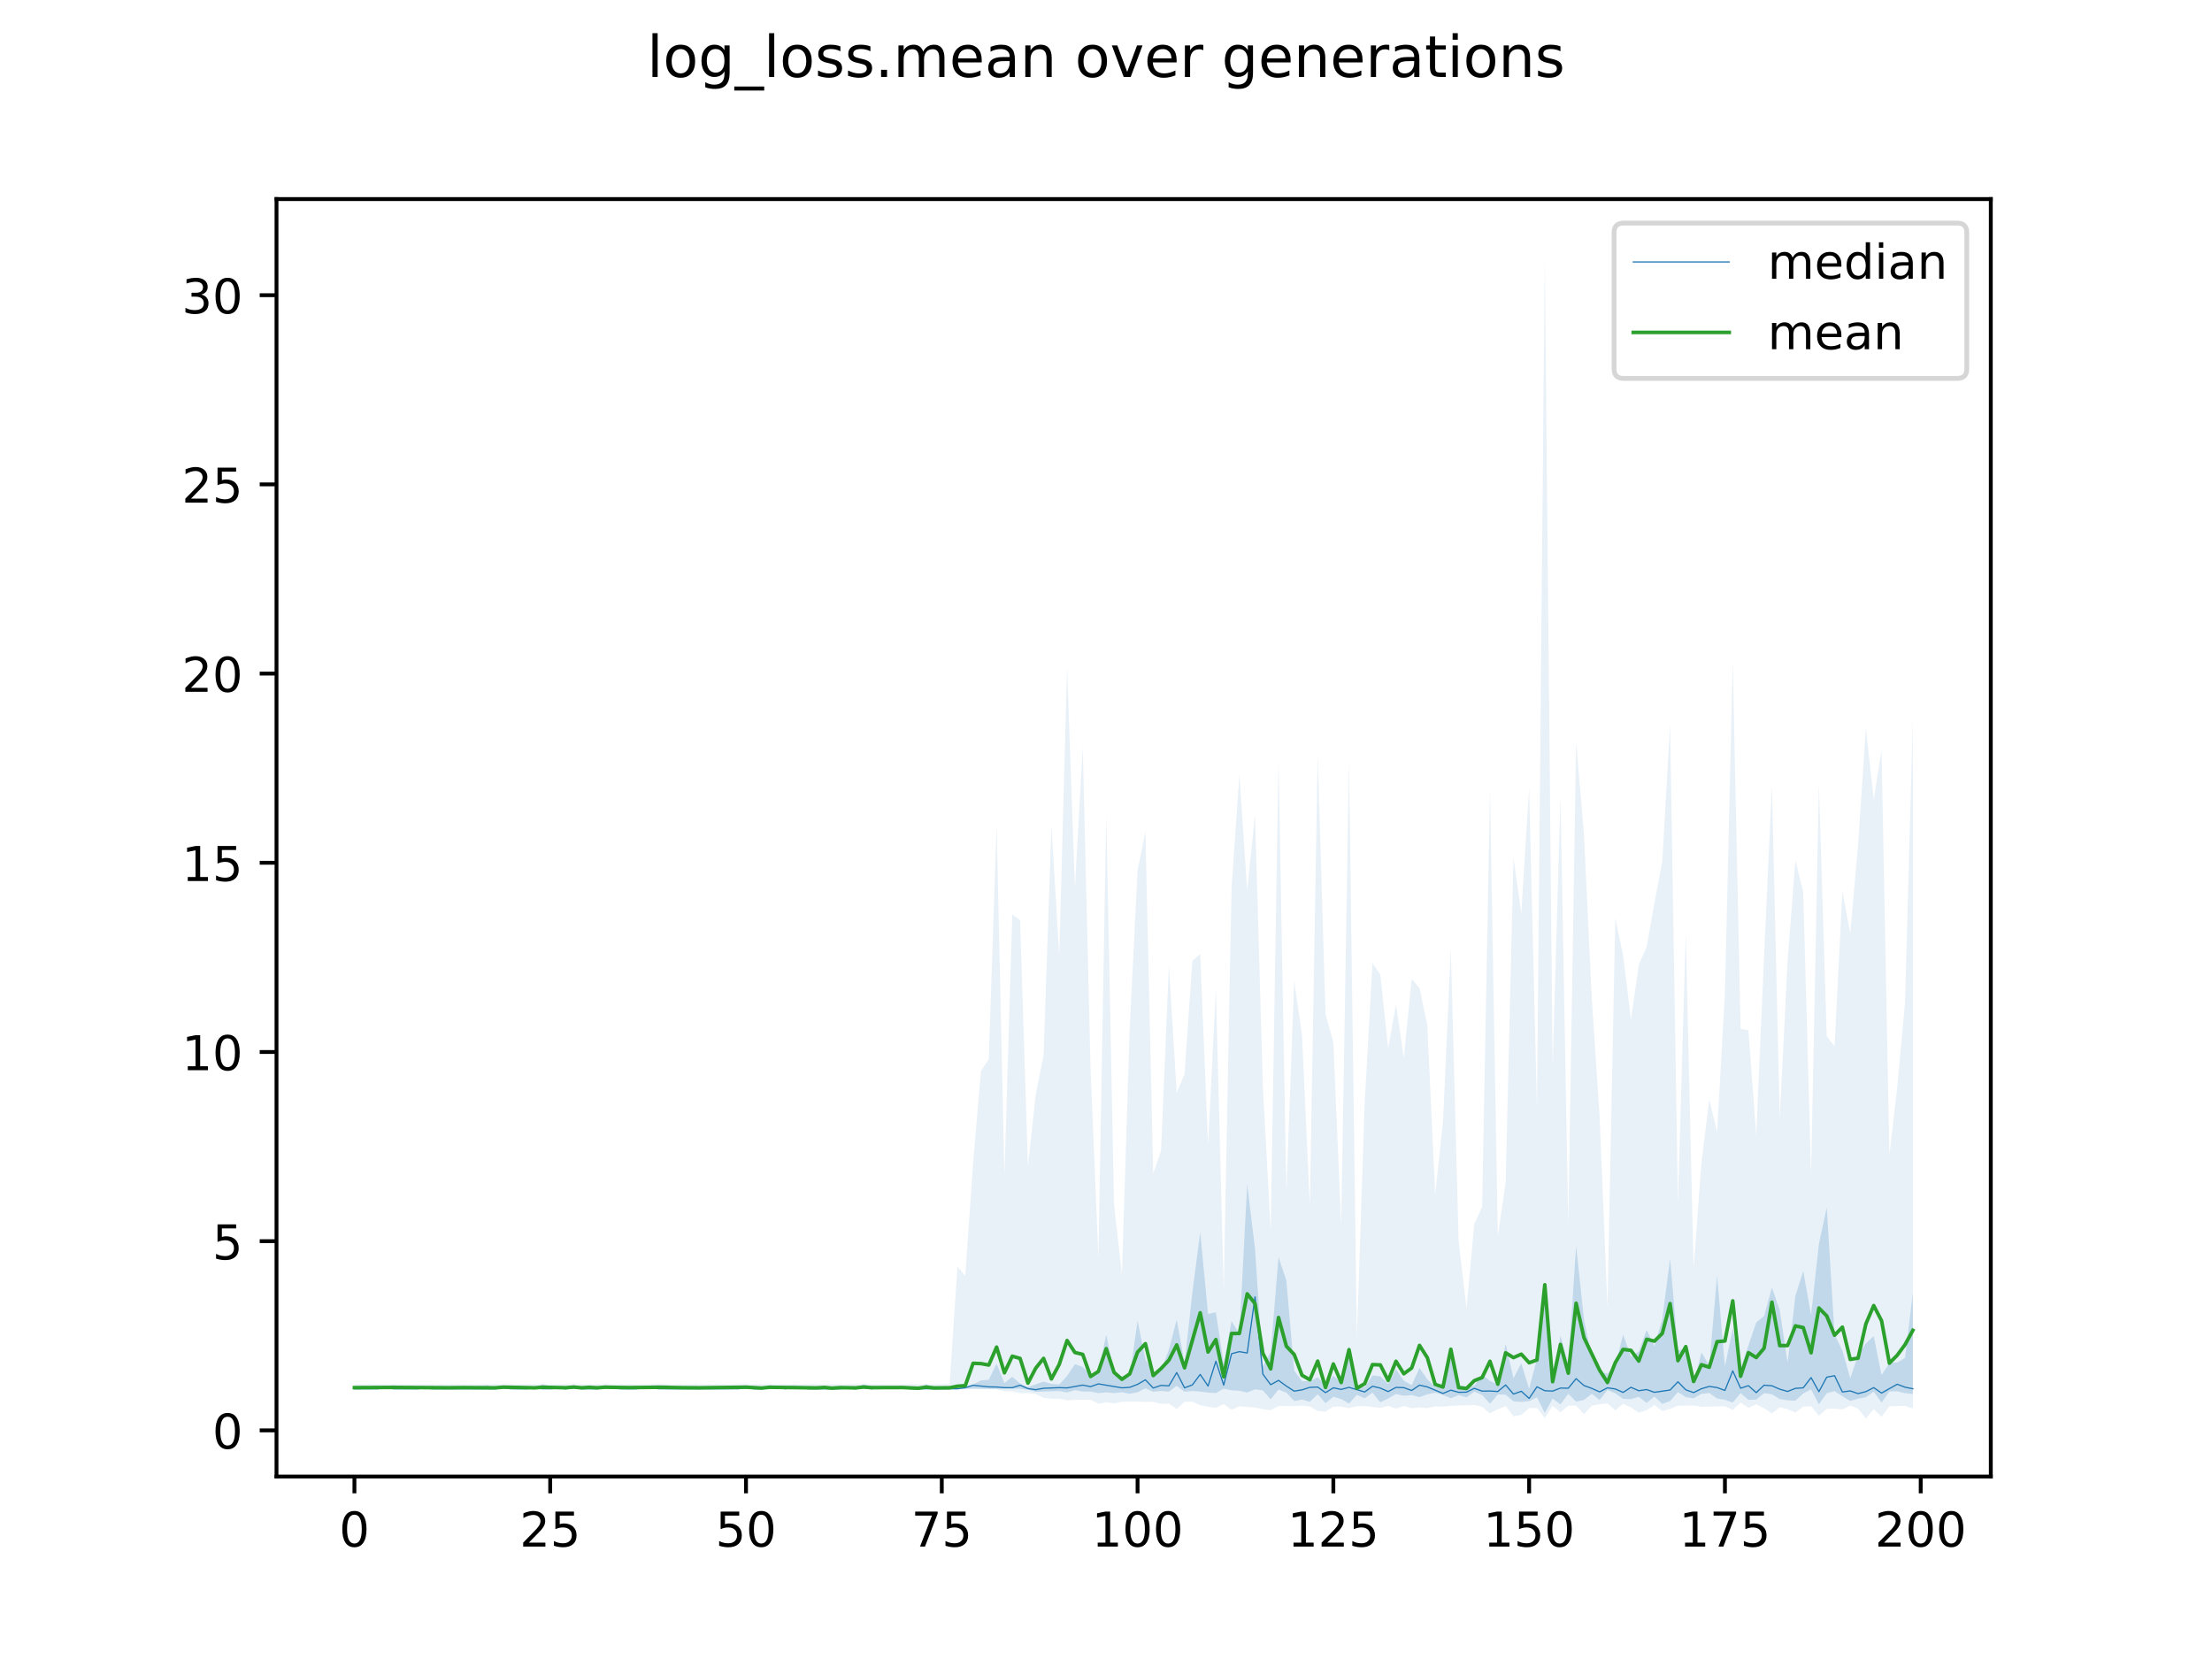 <?xml version="1.0" encoding="utf-8" standalone="no"?>
<!DOCTYPE svg PUBLIC "-//W3C//DTD SVG 1.1//EN"
  "http://www.w3.org/Graphics/SVG/1.1/DTD/svg11.dtd">
<!-- Created with matplotlib (https://matplotlib.org/) -->
<svg height="345.6pt" version="1.1" viewBox="0 0 460.8 345.6" width="460.8pt" xmlns="http://www.w3.org/2000/svg" xmlns:xlink="http://www.w3.org/1999/xlink">
 <defs>
  <style type="text/css">
*{stroke-linecap:butt;stroke-linejoin:round;}
  </style>
 </defs>
 <g id="figure_1">
  <g id="patch_1">
   <path d="M 0 345.6 
L 460.8 345.6 
L 460.8 0 
L 0 0 
z
" style="fill:#ffffff;"/>
  </g>
  <g id="axes_1">
   <g id="patch_2">
    <path d="M 57.6 307.584 
L 414.72 307.584 
L 414.72 41.472 
L 57.6 41.472 
z
" style="fill:#ffffff;"/>
   </g>
   <g id="PolyCollection_1">
    <path clip-path="url(#pcc3b0318e0)" d="M 73.833 289.083 
L 73.833 289.312 
L 75.464 289.312 
L 77.096 289.312 
L 78.727 289.312 
L 80.358 289.312 
L 81.99 289.312 
L 83.621 289.312 
L 85.253 289.312 
L 86.884 289.312 
L 88.516 289.312 
L 90.147 289.312 
L 91.778 289.312 
L 93.41 289.312 
L 95.041 289.312 
L 96.673 289.312 
L 98.304 289.312 
L 99.936 289.312 
L 101.567 289.312 
L 103.198 289.312 
L 104.83 289.312 
L 106.461 289.312 
L 108.093 289.312 
L 109.724 289.312 
L 111.356 289.312 
L 112.987 289.312 
L 114.618 289.312 
L 116.25 289.312 
L 117.881 289.312 
L 119.513 289.312 
L 121.144 289.312 
L 122.776 289.312 
L 124.407 289.312 
L 126.038 289.312 
L 127.67 289.312 
L 129.301 289.312 
L 130.933 289.312 
L 132.564 289.312 
L 134.196 289.312 
L 135.827 289.312 
L 137.458 289.312 
L 139.09 289.312 
L 140.721 289.312 
L 142.353 289.312 
L 143.984 289.312 
L 145.616 289.312 
L 147.247 289.312 
L 148.879 289.312 
L 150.51 289.312 
L 152.141 289.312 
L 153.773 289.312 
L 155.404 289.312 
L 157.036 289.312 
L 158.667 289.312 
L 160.299 289.312 
L 161.93 289.312 
L 163.561 289.312 
L 165.193 289.312 
L 166.824 289.312 
L 168.456 289.312 
L 170.087 289.312 
L 171.719 289.312 
L 173.35 289.312 
L 174.981 289.312 
L 176.613 289.312 
L 178.244 289.312 
L 179.876 289.312 
L 181.507 289.312 
L 183.139 289.312 
L 184.77 289.312 
L 186.401 289.312 
L 188.033 289.312 
L 189.664 289.312 
L 191.296 289.312 
L 192.927 289.312 
L 194.559 289.312 
L 196.19 289.312 
L 197.821 289.312 
L 199.453 289.312 
L 201.084 289.312 
L 202.716 289.312 
L 204.347 289.279 
L 205.979 289.312 
L 207.61 289.312 
L 209.241 289.312 
L 210.873 289.312 
L 212.504 289.312 
L 214.136 289.496 
L 215.767 289.958 
L 217.399 289.883 
L 219.03 289.827 
L 220.661 289.787 
L 222.293 290.089 
L 223.924 289.585 
L 225.556 289.897 
L 227.187 289.869 
L 228.819 290.214 
L 230.45 290.049 
L 232.081 290.228 
L 233.713 290.023 
L 235.344 290.334 
L 236.976 290.033 
L 238.607 289.217 
L 240.239 289.937 
L 241.87 289.771 
L 243.501 289.89 
L 245.133 288.688 
L 246.764 289.932 
L 248.396 289.772 
L 250.027 289.887 
L 251.659 290.106 
L 253.29 290.198 
L 254.921 289.287 
L 256.553 289.627 
L 258.184 289.727 
L 259.816 290.092 
L 261.447 289.418 
L 263.079 289.651 
L 264.71 291.502 
L 266.341 289.484 
L 267.973 290.101 
L 269.604 291.871 
L 271.236 291.553 
L 272.867 292.024 
L 274.499 290.44 
L 276.13 292.312 
L 277.761 290.972 
L 279.393 291.454 
L 281.024 292.39 
L 282.656 290.575 
L 284.287 291.288 
L 285.919 290.125 
L 287.55 292.136 
L 289.181 291.331 
L 290.813 290.396 
L 292.444 290.764 
L 294.076 290.611 
L 295.707 291.028 
L 297.339 290.469 
L 298.97 290.12 
L 300.601 290.599 
L 302.233 291.283 
L 303.864 290.627 
L 305.496 291.088 
L 307.127 289.915 
L 308.759 290.61 
L 310.39 292.418 
L 312.021 290.503 
L 313.653 290.539 
L 315.284 291.924 
L 316.916 292.044 
L 318.547 291.872 
L 320.179 291.082 
L 321.81 294.325 
L 323.441 291.344 
L 325.073 292.56 
L 326.704 290.35 
L 328.336 291.982 
L 329.967 291.631 
L 331.599 290.352 
L 333.23 291.653 
L 334.862 289.559 
L 336.493 290.264 
L 338.124 291.409 
L 339.756 291.465 
L 341.387 290.969 
L 343.019 292.248 
L 344.65 290.939 
L 346.282 292.448 
L 347.913 291.887 
L 349.544 289.991 
L 351.176 291.043 
L 352.807 291.297 
L 354.439 290.363 
L 356.07 290.196 
L 357.702 291.328 
L 359.333 291.608 
L 360.964 292.172 
L 362.596 290.229 
L 364.227 291.622 
L 365.859 291.554 
L 367.49 290.244 
L 369.122 290.44 
L 370.753 291.457 
L 372.384 291.713 
L 374.016 291.79 
L 375.647 290.292 
L 377.279 289.435 
L 378.91 292.557 
L 380.542 290.231 
L 382.173 289.803 
L 383.804 290.87 
L 385.436 291.841 
L 387.067 291.364 
L 388.699 291.059 
L 390.33 289.902 
L 391.962 292.199 
L 393.593 289.867 
L 395.224 289.842 
L 396.856 290.218 
L 398.487 290.401 
L 398.487 269.201 
L 398.487 269.201 
L 396.856 282.886 
L 395.224 283.834 
L 393.593 283.952 
L 391.962 286.448 
L 390.33 278.345 
L 388.699 279.848 
L 387.067 282.331 
L 385.436 287.124 
L 383.804 281.348 
L 382.173 278.01 
L 380.542 251.548 
L 378.91 259.126 
L 377.279 273.973 
L 375.647 264.758 
L 374.016 269.944 
L 372.384 283.857 
L 370.753 272.932 
L 369.122 268.238 
L 367.49 274.148 
L 365.859 275.487 
L 364.227 280.28 
L 362.596 285.058 
L 360.964 276.747 
L 359.333 284.676 
L 357.702 265.728 
L 356.07 284.476 
L 354.439 281.727 
L 352.807 288.417 
L 351.176 280.935 
L 349.544 281.342 
L 347.913 262.178 
L 346.282 274.796 
L 344.65 280.437 
L 343.019 277.045 
L 341.387 281.538 
L 339.756 282.619 
L 338.124 278.034 
L 336.493 284.38 
L 334.862 286.148 
L 333.23 285.788 
L 331.599 282.909 
L 329.967 274.834 
L 328.336 259.563 
L 326.704 284.229 
L 325.073 278.218 
L 323.441 288.347 
L 321.81 268.852 
L 320.179 283.049 
L 318.547 289.312 
L 316.916 283.995 
L 315.284 287.136 
L 313.653 279.927 
L 312.021 288.381 
L 310.39 287.676 
L 308.759 286.297 
L 307.127 288.678 
L 305.496 288.813 
L 303.864 288.544 
L 302.233 281.922 
L 300.601 289.204 
L 298.97 288.946 
L 297.339 287.34 
L 295.707 284.979 
L 294.076 288.55 
L 292.444 287.614 
L 290.813 285.225 
L 289.181 288.308 
L 287.55 286.713 
L 285.919 286.507 
L 284.287 289.014 
L 282.656 288.531 
L 281.024 280.411 
L 279.393 288.031 
L 277.761 286.564 
L 276.13 288.55 
L 274.499 286.919 
L 272.867 287.774 
L 271.236 287.694 
L 269.604 285.537 
L 267.973 266.755 
L 266.341 261.862 
L 264.71 281.613 
L 263.079 284.611 
L 261.447 260.143 
L 259.816 246.738 
L 258.184 277.869 
L 256.553 275.206 
L 254.921 284.16 
L 253.29 273.368 
L 251.659 273.723 
L 250.027 256.706 
L 248.396 269.233 
L 246.764 284.037 
L 245.133 274.903 
L 243.501 281.143 
L 241.87 285.497 
L 240.239 285.805 
L 238.607 283.179 
L 236.976 275.135 
L 235.344 286.822 
L 233.713 286.676 
L 232.081 286.044 
L 230.45 278.005 
L 228.819 285.772 
L 227.187 286.55 
L 225.556 284.75 
L 223.924 284.176 
L 222.293 286.645 
L 220.661 288.416 
L 219.03 288.291 
L 217.399 287.807 
L 215.767 288.393 
L 214.136 288.943 
L 212.504 288.213 
L 210.873 286.801 
L 209.241 288.134 
L 207.61 284.086 
L 205.979 287.423 
L 204.347 287.575 
L 202.716 288.37 
L 201.084 288.852 
L 199.453 288.559 
L 197.821 288.935 
L 196.19 288.935 
L 194.559 288.935 
L 192.927 288.37 
L 191.296 289.312 
L 189.664 288.935 
L 188.033 288.935 
L 186.401 288.935 
L 184.77 288.935 
L 183.139 288.935 
L 181.507 288.747 
L 179.876 288.37 
L 178.244 289.124 
L 176.613 288.935 
L 174.981 288.935 
L 173.35 289.312 
L 171.719 288.747 
L 170.087 288.935 
L 168.456 288.935 
L 166.824 288.747 
L 165.193 288.559 
L 163.561 288.935 
L 161.93 288.747 
L 160.299 288.559 
L 158.667 289.083 
L 157.036 288.747 
L 155.404 288.559 
L 153.773 288.747 
L 152.141 288.747 
L 150.51 288.935 
L 148.879 288.935 
L 147.247 288.935 
L 145.616 289.083 
L 143.984 288.747 
L 142.353 288.935 
L 140.721 289.083 
L 139.09 288.559 
L 137.458 288.559 
L 135.827 288.559 
L 134.196 288.935 
L 132.564 288.747 
L 130.933 288.935 
L 129.301 289.083 
L 127.67 288.747 
L 126.038 288.559 
L 124.407 289.083 
L 122.776 288.559 
L 121.144 289.083 
L 119.513 288.559 
L 117.881 289.083 
L 116.25 288.935 
L 114.618 288.747 
L 112.987 288.37 
L 111.356 289.083 
L 109.724 288.935 
L 108.093 288.747 
L 106.461 288.747 
L 104.83 288.747 
L 103.198 289.124 
L 101.567 288.559 
L 99.936 288.747 
L 98.304 288.935 
L 96.673 288.935 
L 95.041 288.747 
L 93.41 288.935 
L 91.778 289.124 
L 90.147 289.114 
L 88.516 288.747 
L 86.884 289.083 
L 85.253 289.083 
L 83.621 288.747 
L 81.99 288.559 
L 80.358 288.747 
L 78.727 288.747 
L 77.096 288.935 
L 75.464 288.747 
L 73.833 289.083 
z
" style="fill:#1f77b4;fill-opacity:0.2;"/>
   </g>
   <g id="PolyCollection_2">
    <path clip-path="url(#pcc3b0318e0)" d="M 73.833 288.37 
L 73.833 289.312 
L 75.464 289.312 
L 77.096 289.312 
L 78.727 289.312 
L 80.358 289.312 
L 81.99 289.312 
L 83.621 289.312 
L 85.253 289.312 
L 86.884 289.312 
L 88.516 289.312 
L 90.147 289.312 
L 91.778 289.312 
L 93.41 289.312 
L 95.041 289.312 
L 96.673 289.312 
L 98.304 289.312 
L 99.936 289.312 
L 101.567 289.312 
L 103.198 289.312 
L 104.83 289.312 
L 106.461 289.312 
L 108.093 289.312 
L 109.724 289.312 
L 111.356 289.312 
L 112.987 289.312 
L 114.618 289.312 
L 116.25 289.312 
L 117.881 289.312 
L 119.513 289.312 
L 121.144 289.312 
L 122.776 289.312 
L 124.407 289.312 
L 126.038 289.312 
L 127.67 289.312 
L 129.301 289.312 
L 130.933 289.312 
L 132.564 289.312 
L 134.196 289.312 
L 135.827 289.312 
L 137.458 289.312 
L 139.09 289.312 
L 140.721 289.312 
L 142.353 289.312 
L 143.984 289.312 
L 145.616 289.312 
L 147.247 289.312 
L 148.879 289.312 
L 150.51 289.312 
L 152.141 289.312 
L 153.773 289.312 
L 155.404 289.312 
L 157.036 289.312 
L 158.667 289.312 
L 160.299 289.312 
L 161.93 289.312 
L 163.561 289.312 
L 165.193 289.312 
L 166.824 289.312 
L 168.456 289.312 
L 170.087 289.312 
L 171.719 289.312 
L 173.35 289.312 
L 174.981 289.312 
L 176.613 289.312 
L 178.244 289.312 
L 179.876 289.312 
L 181.507 289.312 
L 183.139 289.312 
L 184.77 289.312 
L 186.401 289.312 
L 188.033 289.312 
L 189.664 289.312 
L 191.296 289.312 
L 192.927 289.312 
L 194.559 289.312 
L 196.19 289.312 
L 197.821 289.312 
L 199.453 289.312 
L 201.084 289.312 
L 202.716 289.312 
L 204.347 289.399 
L 205.979 289.398 
L 207.61 289.4 
L 209.241 289.812 
L 210.873 289.852 
L 212.504 290.217 
L 214.136 290.192 
L 215.767 290.392 
L 217.399 291.2 
L 219.03 291.382 
L 220.661 291.375 
L 222.293 291.721 
L 223.924 291.629 
L 225.556 291.614 
L 227.187 291.61 
L 228.819 292.401 
L 230.45 292.115 
L 232.081 292.359 
L 233.713 292.023 
L 235.344 291.993 
L 236.976 291.988 
L 238.607 292.042 
L 240.239 292.012 
L 241.87 292.444 
L 243.501 292.378 
L 245.133 293.552 
L 246.764 292.026 
L 248.396 292.005 
L 250.027 292.741 
L 251.659 293.052 
L 253.29 293.289 
L 254.921 292.494 
L 256.553 293.68 
L 258.184 292.989 
L 259.816 293.091 
L 261.447 293.211 
L 263.079 293.552 
L 264.71 293.766 
L 266.341 292.932 
L 267.973 292.875 
L 269.604 292.914 
L 271.236 292.828 
L 272.867 293.007 
L 274.499 293.953 
L 276.13 294.068 
L 277.761 293.034 
L 279.393 293.015 
L 281.024 293.346 
L 282.656 292.948 
L 284.287 292.923 
L 285.919 293.098 
L 287.55 293.287 
L 289.181 292.876 
L 290.813 293.442 
L 292.444 292.889 
L 294.076 293.375 
L 295.707 293.183 
L 297.339 293.342 
L 298.97 292.985 
L 300.601 293.018 
L 302.233 292.866 
L 303.864 292.79 
L 305.496 292.76 
L 307.127 292.691 
L 308.759 293.072 
L 310.39 294.437 
L 312.021 293.57 
L 313.653 292.913 
L 315.284 295.036 
L 316.916 294.746 
L 318.547 293.338 
L 320.179 293.309 
L 321.81 295.393 
L 323.441 292.863 
L 325.073 294.223 
L 326.704 292.82 
L 328.336 292.812 
L 329.967 294.607 
L 331.599 292.855 
L 333.23 292.508 
L 334.862 292.368 
L 336.493 293.808 
L 338.124 292.428 
L 339.756 293.183 
L 341.387 294.288 
L 343.019 293.795 
L 344.65 292.676 
L 346.282 293.945 
L 347.913 293.499 
L 349.544 292.841 
L 351.176 292.822 
L 352.807 292.763 
L 354.439 293.065 
L 356.07 293.044 
L 357.702 292.983 
L 359.333 292.948 
L 360.964 293.735 
L 362.596 292.182 
L 364.227 293.28 
L 365.859 292.541 
L 367.49 293.365 
L 369.122 294.446 
L 370.753 293.167 
L 372.384 293.545 
L 374.016 294.264 
L 375.647 293.05 
L 377.279 292.922 
L 378.91 294.927 
L 380.542 293.498 
L 382.173 293.454 
L 383.804 293.625 
L 385.436 292.796 
L 387.067 293.463 
L 388.699 295.488 
L 390.33 293.538 
L 391.962 295.146 
L 393.593 292.947 
L 395.224 292.888 
L 396.856 292.873 
L 398.487 293.409 
L 398.487 149.501 
L 398.487 149.501 
L 396.856 208.834 
L 395.224 226.526 
L 393.593 240.572 
L 391.962 156.279 
L 390.33 166.546 
L 388.699 151.682 
L 387.067 176.089 
L 385.436 194.435 
L 383.804 185.656 
L 382.173 217.968 
L 380.542 215.858 
L 378.91 163.404 
L 377.279 244.699 
L 375.647 185.861 
L 374.016 179.166 
L 372.384 200.256 
L 370.753 232.932 
L 369.122 163.658 
L 367.49 199.071 
L 365.859 236.495 
L 364.227 214.643 
L 362.596 214.308 
L 360.964 137.618 
L 359.333 206.849 
L 357.702 235.818 
L 356.07 229.015 
L 354.439 242.176 
L 352.807 264.258 
L 351.176 194.305 
L 349.544 250.489 
L 347.913 150.956 
L 346.282 179.437 
L 344.65 188.118 
L 343.019 197.252 
L 341.387 200.999 
L 339.756 212.385 
L 338.124 199.018 
L 336.493 191.212 
L 334.862 272.202 
L 333.23 232.586 
L 331.599 207.984 
L 329.967 173.803 
L 328.336 154.524 
L 326.704 254.736 
L 325.073 165.818 
L 323.441 222.178 
L 321.81 53.568 
L 320.179 230.734 
L 318.547 164.169 
L 316.916 190.222 
L 315.284 178.7 
L 313.653 246.312 
L 312.021 257.476 
L 310.39 164.448 
L 308.759 251.418 
L 307.127 254.936 
L 305.496 272.446 
L 303.864 258.676 
L 302.233 197.614 
L 300.601 233.717 
L 298.97 248.813 
L 297.339 213.58 
L 295.707 205.815 
L 294.076 203.947 
L 292.444 220.36 
L 290.813 209.24 
L 289.181 218.442 
L 287.55 203.034 
L 285.919 200.624 
L 284.287 229.695 
L 282.656 278.601 
L 281.024 158.442 
L 279.393 255.113 
L 277.761 217.121 
L 276.13 211.271 
L 274.499 157.039 
L 272.867 251.205 
L 271.236 215.69 
L 269.604 204.246 
L 267.973 248.303 
L 266.341 158.099 
L 264.71 256.363 
L 263.079 226.363 
L 261.447 169.637 
L 259.816 185.493 
L 258.184 161.391 
L 256.553 185.03 
L 254.921 268.589 
L 253.29 205.939 
L 251.659 238.576 
L 250.027 198.698 
L 248.396 200.156 
L 246.764 223.707 
L 245.133 227.649 
L 243.501 201.109 
L 241.87 239.717 
L 240.239 244.48 
L 238.607 173.17 
L 236.976 181.397 
L 235.344 213.921 
L 233.713 265.448 
L 232.081 250.979 
L 230.45 169.497 
L 228.819 261.977 
L 227.187 222.667 
L 225.556 155.529 
L 223.924 184.937 
L 222.293 138.897 
L 220.661 199.061 
L 219.03 171.978 
L 217.399 219.829 
L 215.767 227.981 
L 214.136 242.931 
L 212.504 191.695 
L 210.873 190.483 
L 209.241 244.722 
L 207.61 171.787 
L 205.979 220.613 
L 204.347 223.125 
L 202.716 242.247 
L 201.084 265.784 
L 199.453 263.864 
L 197.821 288.37 
L 196.19 288.37 
L 194.559 288.37 
L 192.927 288.37 
L 191.296 288.37 
L 189.664 288.37 
L 188.033 288.37 
L 186.401 288.37 
L 184.77 288.37 
L 183.139 288.37 
L 181.507 288.37 
L 179.876 288.37 
L 178.244 288.37 
L 176.613 288.37 
L 174.981 288.37 
L 173.35 288.37 
L 171.719 288.37 
L 170.087 288.37 
L 168.456 288.37 
L 166.824 288.37 
L 165.193 288.37 
L 163.561 288.37 
L 161.93 288.37 
L 160.299 288.37 
L 158.667 288.37 
L 157.036 288.37 
L 155.404 288.37 
L 153.773 288.37 
L 152.141 288.37 
L 150.51 288.37 
L 148.879 288.37 
L 147.247 288.37 
L 145.616 288.37 
L 143.984 288.37 
L 142.353 288.37 
L 140.721 288.37 
L 139.09 288.37 
L 137.458 288.37 
L 135.827 288.37 
L 134.196 288.37 
L 132.564 288.37 
L 130.933 288.37 
L 129.301 288.37 
L 127.67 288.37 
L 126.038 288.37 
L 124.407 288.37 
L 122.776 288.37 
L 121.144 288.37 
L 119.513 288.37 
L 117.881 288.37 
L 116.25 288.37 
L 114.618 288.37 
L 112.987 288.37 
L 111.356 288.37 
L 109.724 288.37 
L 108.093 288.37 
L 106.461 288.37 
L 104.83 288.37 
L 103.198 288.37 
L 101.567 288.37 
L 99.936 288.37 
L 98.304 288.37 
L 96.673 288.37 
L 95.041 288.37 
L 93.41 288.37 
L 91.778 288.37 
L 90.147 288.37 
L 88.516 288.37 
L 86.884 288.37 
L 85.253 288.37 
L 83.621 288.37 
L 81.99 288.37 
L 80.358 288.37 
L 78.727 288.37 
L 77.096 288.37 
L 75.464 288.37 
L 73.833 288.37 
z
" style="fill:#1f77b4;fill-opacity:0.1;"/>
   </g>
   <g id="matplotlib.axis_1">
    <g id="xtick_1">
     <g id="line2d_1">
      <defs>
       <path d="M 0 0 
L 0 3.5 
" id="m2423b2d2a8" style="stroke:#000000;stroke-width:0.8;"/>
      </defs>
      <g>
       <use style="stroke:#000000;stroke-width:0.8;" x="73.833" xlink:href="#m2423b2d2a8" y="307.584"/>
      </g>
     </g>
     <g id="text_1">
      <!-- 0 -->
      <defs>
       <path d="M 31.781 66.406 
Q 24.172 66.406 20.328 58.906 
Q 16.5 51.422 16.5 36.375 
Q 16.5 21.391 20.328 13.891 
Q 24.172 6.391 31.781 6.391 
Q 39.453 6.391 43.281 13.891 
Q 47.125 21.391 47.125 36.375 
Q 47.125 51.422 43.281 58.906 
Q 39.453 66.406 31.781 66.406 
z
M 31.781 74.219 
Q 44.047 74.219 50.516 64.516 
Q 56.984 54.828 56.984 36.375 
Q 56.984 17.969 50.516 8.266 
Q 44.047 -1.422 31.781 -1.422 
Q 19.531 -1.422 13.062 8.266 
Q 6.594 17.969 6.594 36.375 
Q 6.594 54.828 13.062 64.516 
Q 19.531 74.219 31.781 74.219 
z
" id="DejaVuSans-48"/>
      </defs>
      <g transform="translate(70.651 322.182)scale(0.1 -0.1)">
       <use xlink:href="#DejaVuSans-48"/>
      </g>
     </g>
    </g>
    <g id="xtick_2">
     <g id="line2d_2">
      <g>
       <use style="stroke:#000000;stroke-width:0.8;" x="114.618" xlink:href="#m2423b2d2a8" y="307.584"/>
      </g>
     </g>
     <g id="text_2">
      <!-- 25 -->
      <defs>
       <path d="M 19.188 8.297 
L 53.609 8.297 
L 53.609 0 
L 7.328 0 
L 7.328 8.297 
Q 12.938 14.109 22.625 23.891 
Q 32.328 33.688 34.812 36.531 
Q 39.547 41.844 41.422 45.531 
Q 43.312 49.219 43.312 52.781 
Q 43.312 58.594 39.234 62.25 
Q 35.156 65.922 28.609 65.922 
Q 23.969 65.922 18.812 64.312 
Q 13.672 62.703 7.812 59.422 
L 7.812 69.391 
Q 13.766 71.781 18.938 73 
Q 24.125 74.219 28.422 74.219 
Q 39.75 74.219 46.484 68.547 
Q 53.219 62.891 53.219 53.422 
Q 53.219 48.922 51.531 44.891 
Q 49.859 40.875 45.406 35.406 
Q 44.188 33.984 37.641 27.219 
Q 31.109 20.453 19.188 8.297 
z
" id="DejaVuSans-50"/>
       <path d="M 10.797 72.906 
L 49.516 72.906 
L 49.516 64.594 
L 19.828 64.594 
L 19.828 46.734 
Q 21.969 47.469 24.109 47.828 
Q 26.266 48.188 28.422 48.188 
Q 40.625 48.188 47.75 41.5 
Q 54.891 34.812 54.891 23.391 
Q 54.891 11.625 47.562 5.094 
Q 40.234 -1.422 26.906 -1.422 
Q 22.312 -1.422 17.547 -0.641 
Q 12.797 0.141 7.719 1.703 
L 7.719 11.625 
Q 12.109 9.234 16.797 8.062 
Q 21.484 6.891 26.703 6.891 
Q 35.156 6.891 40.078 11.328 
Q 45.016 15.766 45.016 23.391 
Q 45.016 31 40.078 35.438 
Q 35.156 39.891 26.703 39.891 
Q 22.75 39.891 18.812 39.016 
Q 14.891 38.141 10.797 36.281 
z
" id="DejaVuSans-53"/>
      </defs>
      <g transform="translate(108.256 322.182)scale(0.1 -0.1)">
       <use xlink:href="#DejaVuSans-50"/>
       <use x="63.623" xlink:href="#DejaVuSans-53"/>
      </g>
     </g>
    </g>
    <g id="xtick_3">
     <g id="line2d_3">
      <g>
       <use style="stroke:#000000;stroke-width:0.8;" x="155.404" xlink:href="#m2423b2d2a8" y="307.584"/>
      </g>
     </g>
     <g id="text_3">
      <!-- 50 -->
      <g transform="translate(149.042 322.182)scale(0.1 -0.1)">
       <use xlink:href="#DejaVuSans-53"/>
       <use x="63.623" xlink:href="#DejaVuSans-48"/>
      </g>
     </g>
    </g>
    <g id="xtick_4">
     <g id="line2d_4">
      <g>
       <use style="stroke:#000000;stroke-width:0.8;" x="196.19" xlink:href="#m2423b2d2a8" y="307.584"/>
      </g>
     </g>
     <g id="text_4">
      <!-- 75 -->
      <defs>
       <path d="M 8.203 72.906 
L 55.078 72.906 
L 55.078 68.703 
L 28.609 0 
L 18.312 0 
L 43.219 64.594 
L 8.203 64.594 
z
" id="DejaVuSans-55"/>
      </defs>
      <g transform="translate(189.827 322.182)scale(0.1 -0.1)">
       <use xlink:href="#DejaVuSans-55"/>
       <use x="63.623" xlink:href="#DejaVuSans-53"/>
      </g>
     </g>
    </g>
    <g id="xtick_5">
     <g id="line2d_5">
      <g>
       <use style="stroke:#000000;stroke-width:0.8;" x="236.976" xlink:href="#m2423b2d2a8" y="307.584"/>
      </g>
     </g>
     <g id="text_5">
      <!-- 100 -->
      <defs>
       <path d="M 12.406 8.297 
L 28.516 8.297 
L 28.516 63.922 
L 10.984 60.406 
L 10.984 69.391 
L 28.422 72.906 
L 38.281 72.906 
L 38.281 8.297 
L 54.391 8.297 
L 54.391 0 
L 12.406 0 
z
" id="DejaVuSans-49"/>
      </defs>
      <g transform="translate(227.432 322.182)scale(0.1 -0.1)">
       <use xlink:href="#DejaVuSans-49"/>
       <use x="63.623" xlink:href="#DejaVuSans-48"/>
       <use x="127.246" xlink:href="#DejaVuSans-48"/>
      </g>
     </g>
    </g>
    <g id="xtick_6">
     <g id="line2d_6">
      <g>
       <use style="stroke:#000000;stroke-width:0.8;" x="277.761" xlink:href="#m2423b2d2a8" y="307.584"/>
      </g>
     </g>
     <g id="text_6">
      <!-- 125 -->
      <g transform="translate(268.218 322.182)scale(0.1 -0.1)">
       <use xlink:href="#DejaVuSans-49"/>
       <use x="63.623" xlink:href="#DejaVuSans-50"/>
       <use x="127.246" xlink:href="#DejaVuSans-53"/>
      </g>
     </g>
    </g>
    <g id="xtick_7">
     <g id="line2d_7">
      <g>
       <use style="stroke:#000000;stroke-width:0.8;" x="318.547" xlink:href="#m2423b2d2a8" y="307.584"/>
      </g>
     </g>
     <g id="text_7">
      <!-- 150 -->
      <g transform="translate(309.003 322.182)scale(0.1 -0.1)">
       <use xlink:href="#DejaVuSans-49"/>
       <use x="63.623" xlink:href="#DejaVuSans-53"/>
       <use x="127.246" xlink:href="#DejaVuSans-48"/>
      </g>
     </g>
    </g>
    <g id="xtick_8">
     <g id="line2d_8">
      <g>
       <use style="stroke:#000000;stroke-width:0.8;" x="359.333" xlink:href="#m2423b2d2a8" y="307.584"/>
      </g>
     </g>
     <g id="text_8">
      <!-- 175 -->
      <g transform="translate(349.789 322.182)scale(0.1 -0.1)">
       <use xlink:href="#DejaVuSans-49"/>
       <use x="63.623" xlink:href="#DejaVuSans-55"/>
       <use x="127.246" xlink:href="#DejaVuSans-53"/>
      </g>
     </g>
    </g>
    <g id="xtick_9">
     <g id="line2d_9">
      <g>
       <use style="stroke:#000000;stroke-width:0.8;" x="400.119" xlink:href="#m2423b2d2a8" y="307.584"/>
      </g>
     </g>
     <g id="text_9">
      <!-- 200 -->
      <g transform="translate(390.575 322.182)scale(0.1 -0.1)">
       <use xlink:href="#DejaVuSans-50"/>
       <use x="63.623" xlink:href="#DejaVuSans-48"/>
       <use x="127.246" xlink:href="#DejaVuSans-48"/>
      </g>
     </g>
    </g>
   </g>
   <g id="matplotlib.axis_2">
    <g id="ytick_1">
     <g id="line2d_10">
      <defs>
       <path d="M 0 0 
L -3.5 0 
" id="m64d1993b30" style="stroke:#000000;stroke-width:0.8;"/>
      </defs>
      <g>
       <use style="stroke:#000000;stroke-width:0.8;" x="57.6" xlink:href="#m64d1993b30" y="297.972"/>
      </g>
     </g>
     <g id="text_10">
      <!-- 0 -->
      <g transform="translate(44.237 301.771)scale(0.1 -0.1)">
       <use xlink:href="#DejaVuSans-48"/>
      </g>
     </g>
    </g>
    <g id="ytick_2">
     <g id="line2d_11">
      <g>
       <use style="stroke:#000000;stroke-width:0.8;" x="57.6" xlink:href="#m64d1993b30" y="258.559"/>
      </g>
     </g>
     <g id="text_11">
      <!-- 5 -->
      <g transform="translate(44.237 262.358)scale(0.1 -0.1)">
       <use xlink:href="#DejaVuSans-53"/>
      </g>
     </g>
    </g>
    <g id="ytick_3">
     <g id="line2d_12">
      <g>
       <use style="stroke:#000000;stroke-width:0.8;" x="57.6" xlink:href="#m64d1993b30" y="219.146"/>
      </g>
     </g>
     <g id="text_12">
      <!-- 10 -->
      <g transform="translate(37.875 222.945)scale(0.1 -0.1)">
       <use xlink:href="#DejaVuSans-49"/>
       <use x="63.623" xlink:href="#DejaVuSans-48"/>
      </g>
     </g>
    </g>
    <g id="ytick_4">
     <g id="line2d_13">
      <g>
       <use style="stroke:#000000;stroke-width:0.8;" x="57.6" xlink:href="#m64d1993b30" y="179.732"/>
      </g>
     </g>
     <g id="text_13">
      <!-- 15 -->
      <g transform="translate(37.875 183.531)scale(0.1 -0.1)">
       <use xlink:href="#DejaVuSans-49"/>
       <use x="63.623" xlink:href="#DejaVuSans-53"/>
      </g>
     </g>
    </g>
    <g id="ytick_5">
     <g id="line2d_14">
      <g>
       <use style="stroke:#000000;stroke-width:0.8;" x="57.6" xlink:href="#m64d1993b30" y="140.319"/>
      </g>
     </g>
     <g id="text_14">
      <!-- 20 -->
      <g transform="translate(37.875 144.118)scale(0.1 -0.1)">
       <use xlink:href="#DejaVuSans-50"/>
       <use x="63.623" xlink:href="#DejaVuSans-48"/>
      </g>
     </g>
    </g>
    <g id="ytick_6">
     <g id="line2d_15">
      <g>
       <use style="stroke:#000000;stroke-width:0.8;" x="57.6" xlink:href="#m64d1993b30" y="100.906"/>
      </g>
     </g>
     <g id="text_15">
      <!-- 25 -->
      <g transform="translate(37.875 104.705)scale(0.1 -0.1)">
       <use xlink:href="#DejaVuSans-50"/>
       <use x="63.623" xlink:href="#DejaVuSans-53"/>
      </g>
     </g>
    </g>
    <g id="ytick_7">
     <g id="line2d_16">
      <g>
       <use style="stroke:#000000;stroke-width:0.8;" x="57.6" xlink:href="#m64d1993b30" y="61.492"/>
      </g>
     </g>
     <g id="text_16">
      <!-- 30 -->
      <defs>
       <path d="M 40.578 39.312 
Q 47.656 37.797 51.625 33 
Q 55.609 28.219 55.609 21.188 
Q 55.609 10.406 48.188 4.484 
Q 40.766 -1.422 27.094 -1.422 
Q 22.516 -1.422 17.656 -0.516 
Q 12.797 0.391 7.625 2.203 
L 7.625 11.719 
Q 11.719 9.328 16.594 8.109 
Q 21.484 6.891 26.812 6.891 
Q 36.078 6.891 40.938 10.547 
Q 45.797 14.203 45.797 21.188 
Q 45.797 27.641 41.281 31.266 
Q 36.766 34.906 28.719 34.906 
L 20.219 34.906 
L 20.219 43.016 
L 29.109 43.016 
Q 36.375 43.016 40.234 45.922 
Q 44.094 48.828 44.094 54.297 
Q 44.094 59.906 40.109 62.906 
Q 36.141 65.922 28.719 65.922 
Q 24.656 65.922 20.016 65.031 
Q 15.375 64.156 9.812 62.312 
L 9.812 71.094 
Q 15.438 72.656 20.344 73.438 
Q 25.25 74.219 29.594 74.219 
Q 40.828 74.219 47.359 69.109 
Q 53.906 64.016 53.906 55.328 
Q 53.906 49.266 50.438 45.094 
Q 46.969 40.922 40.578 39.312 
z
" id="DejaVuSans-51"/>
      </defs>
      <g transform="translate(37.875 65.291)scale(0.1 -0.1)">
       <use xlink:href="#DejaVuSans-51"/>
       <use x="63.623" xlink:href="#DejaVuSans-48"/>
      </g>
     </g>
    </g>
   </g>
   <g id="line2d_17">
    <path clip-path="url(#pcc3b0318e0)" d="M 73.833 289.312 
L 78.727 289.312 
L 80.358 289.083 
L 81.99 289.312 
L 86.884 289.312 
L 88.516 289.197 
L 90.147 289.312 
L 103.198 289.312 
L 104.83 289.083 
L 106.461 289.312 
L 109.724 289.312 
L 111.356 289.124 
L 112.987 289.312 
L 114.618 289.312 
L 116.25 289.197 
L 117.881 289.312 
L 119.513 289.083 
L 121.144 289.312 
L 124.407 289.312 
L 126.038 289.083 
L 127.67 289.083 
L 129.301 289.312 
L 132.564 289.312 
L 134.196 289.083 
L 137.458 289.312 
L 153.773 289.312 
L 155.404 289.083 
L 157.036 289.312 
L 158.667 289.312 
L 160.299 289.083 
L 161.93 289.083 
L 163.561 289.312 
L 165.193 289.083 
L 166.824 289.083 
L 168.456 289.312 
L 174.981 289.312 
L 176.613 289.197 
L 178.244 289.312 
L 179.876 289.083 
L 181.507 289.312 
L 183.139 289.083 
L 188.033 289.083 
L 189.664 289.312 
L 199.453 289.312 
L 201.084 289.083 
L 202.716 288.578 
L 205.979 288.909 
L 207.61 288.935 
L 209.241 289.074 
L 210.873 289.079 
L 212.504 288.564 
L 214.136 289.271 
L 215.767 289.5 
L 217.399 289.201 
L 220.661 289.074 
L 222.293 289.125 
L 225.556 288.542 
L 227.187 288.865 
L 228.819 288.285 
L 233.713 289.114 
L 235.344 289.009 
L 236.976 288.387 
L 238.607 287.437 
L 240.239 289.155 
L 241.87 288.6 
L 243.501 288.702 
L 245.133 285.927 
L 246.764 289.111 
L 248.396 288.5 
L 250.027 286.315 
L 251.659 288.739 
L 253.29 283.569 
L 254.921 288.552 
L 256.553 282.007 
L 258.184 281.568 
L 259.816 281.86 
L 261.447 270.152 
L 263.079 286.253 
L 264.71 288.459 
L 266.341 287.552 
L 267.973 288.747 
L 269.604 289.8 
L 271.236 289.533 
L 272.867 289.013 
L 274.499 288.945 
L 276.13 290.117 
L 277.761 289.101 
L 279.393 289.443 
L 281.024 289.009 
L 284.287 289.972 
L 285.919 288.781 
L 287.55 289.166 
L 289.181 289.888 
L 290.813 289.021 
L 292.444 289.076 
L 294.076 289.663 
L 295.707 288.552 
L 297.339 288.917 
L 300.601 290.28 
L 302.233 289.593 
L 303.864 290.044 
L 305.496 290.009 
L 307.127 289.221 
L 308.759 289.795 
L 310.39 289.771 
L 312.021 289.878 
L 313.653 288.518 
L 315.284 290.414 
L 316.916 289.826 
L 318.547 291.314 
L 320.179 288.894 
L 321.81 289.709 
L 323.441 289.792 
L 325.073 289.16 
L 326.704 289.189 
L 328.336 287.198 
L 329.967 288.631 
L 331.599 289.228 
L 333.23 289.955 
L 334.862 289.108 
L 336.493 289.346 
L 338.124 290.064 
L 339.756 289 
L 341.387 289.716 
L 343.019 289.468 
L 344.65 290.044 
L 347.913 289.565 
L 349.544 287.848 
L 351.176 289.52 
L 352.807 290.105 
L 354.439 289.299 
L 356.07 288.816 
L 357.702 289.055 
L 359.333 289.653 
L 360.964 285.577 
L 362.596 289.194 
L 364.227 288.658 
L 365.859 290.107 
L 367.49 288.56 
L 369.122 288.682 
L 370.753 289.392 
L 372.384 289.865 
L 374.016 289.22 
L 375.647 289.108 
L 377.279 286.979 
L 378.91 289.911 
L 380.542 286.886 
L 382.173 286.588 
L 383.804 289.979 
L 385.436 289.75 
L 387.067 290.318 
L 388.699 289.901 
L 390.33 289.064 
L 391.962 290.203 
L 395.224 288.359 
L 396.856 288.978 
L 398.487 289.303 
L 398.487 289.303 
" style="fill:none;stroke:#1f77b4;stroke-linecap:square;stroke-width:0.25;"/>
   </g>
   <g id="line2d_18">
    <path clip-path="url(#pcc3b0318e0)" d="M 73.833 289.07 
L 81.99 289.026 
L 93.41 289.094 
L 96.673 289.061 
L 103.198 289.11 
L 104.83 288.968 
L 111.356 289.109 
L 112.987 288.986 
L 117.881 289.09 
L 119.513 288.951 
L 121.144 289.104 
L 122.776 289.01 
L 124.407 289.102 
L 126.038 288.976 
L 130.933 289.064 
L 137.458 288.994 
L 142.353 289.083 
L 145.616 289.102 
L 155.404 288.978 
L 158.667 289.162 
L 160.299 288.994 
L 170.087 289.124 
L 171.719 289.028 
L 173.35 289.181 
L 174.981 289.066 
L 178.244 289.122 
L 179.876 288.946 
L 181.507 289.069 
L 188.033 289.048 
L 191.296 289.199 
L 192.927 288.958 
L 194.559 289.135 
L 197.821 289.098 
L 199.453 288.773 
L 201.084 288.653 
L 202.716 284.001 
L 204.347 284.064 
L 205.979 284.365 
L 207.61 280.623 
L 209.241 285.984 
L 210.873 282.52 
L 212.504 282.982 
L 214.136 288.131 
L 215.767 285.005 
L 217.399 282.975 
L 219.03 287.257 
L 220.661 284.22 
L 222.293 279.247 
L 223.924 281.753 
L 225.556 282.145 
L 227.187 286.748 
L 228.819 285.689 
L 230.45 280.951 
L 232.081 285.895 
L 233.713 287.335 
L 235.344 286.214 
L 236.976 281.673 
L 238.607 279.914 
L 240.239 286.556 
L 241.87 285.09 
L 243.501 283.347 
L 245.133 280.169 
L 246.764 284.942 
L 250.027 273.48 
L 251.659 281.651 
L 253.29 279.054 
L 254.921 286.803 
L 256.553 277.795 
L 258.184 277.775 
L 259.816 269.532 
L 261.447 271.565 
L 263.079 281.911 
L 264.71 285.165 
L 266.341 274.462 
L 267.973 280.435 
L 269.604 282.162 
L 271.236 286.501 
L 272.867 287.428 
L 274.499 283.543 
L 276.13 289.039 
L 277.761 284.138 
L 279.393 288.003 
L 281.024 281.166 
L 282.656 289.198 
L 284.287 288.251 
L 285.919 284.267 
L 287.55 284.338 
L 289.181 287.575 
L 290.813 283.575 
L 292.444 286.182 
L 294.076 284.984 
L 295.707 280.27 
L 297.339 282.833 
L 298.97 288.4 
L 300.601 288.938 
L 302.233 281.072 
L 303.864 289.062 
L 305.496 289.247 
L 307.127 287.617 
L 308.759 286.964 
L 310.39 283.576 
L 312.021 288.35 
L 313.653 281.817 
L 315.284 282.816 
L 316.916 282.099 
L 318.547 283.89 
L 320.179 283.304 
L 321.81 267.64 
L 323.441 287.833 
L 325.073 280.074 
L 326.704 286.059 
L 328.336 271.489 
L 329.967 278.642 
L 333.23 285.438 
L 334.862 287.996 
L 336.493 283.868 
L 338.124 281.1 
L 339.756 281.305 
L 341.387 283.535 
L 343.019 278.986 
L 344.65 279.383 
L 346.282 277.776 
L 347.913 271.566 
L 349.544 283.452 
L 351.176 280.529 
L 352.807 287.797 
L 354.439 284.295 
L 356.07 284.819 
L 357.702 279.494 
L 359.333 279.349 
L 360.964 270.997 
L 362.596 286.699 
L 364.227 281.789 
L 365.859 282.799 
L 367.49 280.857 
L 369.122 271.271 
L 370.753 280.319 
L 372.384 280.298 
L 374.016 276.209 
L 375.647 276.559 
L 377.279 281.809 
L 378.91 272.483 
L 380.542 274.138 
L 382.173 278.157 
L 383.804 276.465 
L 385.436 283.188 
L 387.067 282.918 
L 388.699 275.79 
L 390.33 271.972 
L 391.962 275.133 
L 393.593 283.973 
L 395.224 282.323 
L 396.856 280.113 
L 398.487 277.131 
L 398.487 277.131 
" style="fill:none;stroke:#2ca02c;stroke-linecap:square;stroke-width:0.75;"/>
   </g>
   <g id="patch_3">
    <path d="M 57.6 307.584 
L 57.6 41.472 
" style="fill:none;stroke:#000000;stroke-linecap:square;stroke-linejoin:miter;stroke-width:0.8;"/>
   </g>
   <g id="patch_4">
    <path d="M 414.72 307.584 
L 414.72 41.472 
" style="fill:none;stroke:#000000;stroke-linecap:square;stroke-linejoin:miter;stroke-width:0.8;"/>
   </g>
   <g id="patch_5">
    <path d="M 57.6 307.584 
L 414.72 307.584 
" style="fill:none;stroke:#000000;stroke-linecap:square;stroke-linejoin:miter;stroke-width:0.8;"/>
   </g>
   <g id="patch_6">
    <path d="M 57.6 41.472 
L 414.72 41.472 
" style="fill:none;stroke:#000000;stroke-linecap:square;stroke-linejoin:miter;stroke-width:0.8;"/>
   </g>
   <g id="legend_1">
    <g id="patch_7">
     <path d="M 338.234 78.828 
L 407.72 78.828 
Q 409.72 78.828 409.72 76.828 
L 409.72 48.472 
Q 409.72 46.472 407.72 46.472 
L 338.234 46.472 
Q 336.234 46.472 336.234 48.472 
L 336.234 76.828 
Q 336.234 78.828 338.234 78.828 
z
" style="fill:#ffffff;opacity:0.8;stroke:#cccccc;stroke-linejoin:miter;"/>
    </g>
    <g id="line2d_19">
     <path d="M 340.234 54.57 
L 360.234 54.57 
" style="fill:none;stroke:#1f77b4;stroke-linecap:square;stroke-width:0.25;"/>
    </g>
    <g id="line2d_20"/>
    <g id="text_17">
     <!-- median -->
     <defs>
      <path d="M 52 44.188 
Q 55.375 50.25 60.062 53.125 
Q 64.75 56 71.094 56 
Q 79.641 56 84.281 50.016 
Q 88.922 44.047 88.922 33.016 
L 88.922 0 
L 79.891 0 
L 79.891 32.719 
Q 79.891 40.578 77.094 44.375 
Q 74.312 48.188 68.609 48.188 
Q 61.625 48.188 57.562 43.547 
Q 53.516 38.922 53.516 30.906 
L 53.516 0 
L 44.484 0 
L 44.484 32.719 
Q 44.484 40.625 41.703 44.406 
Q 38.922 48.188 33.109 48.188 
Q 26.219 48.188 22.156 43.531 
Q 18.109 38.875 18.109 30.906 
L 18.109 0 
L 9.078 0 
L 9.078 54.688 
L 18.109 54.688 
L 18.109 46.188 
Q 21.188 51.219 25.484 53.609 
Q 29.781 56 35.688 56 
Q 41.656 56 45.828 52.969 
Q 50 49.953 52 44.188 
z
" id="DejaVuSans-109"/>
      <path d="M 56.203 29.594 
L 56.203 25.203 
L 14.891 25.203 
Q 15.484 15.922 20.484 11.062 
Q 25.484 6.203 34.422 6.203 
Q 39.594 6.203 44.453 7.469 
Q 49.312 8.734 54.109 11.281 
L 54.109 2.781 
Q 49.266 0.734 44.188 -0.344 
Q 39.109 -1.422 33.891 -1.422 
Q 20.797 -1.422 13.156 6.188 
Q 5.516 13.812 5.516 26.812 
Q 5.516 40.234 12.766 48.109 
Q 20.016 56 32.328 56 
Q 43.359 56 49.781 48.891 
Q 56.203 41.797 56.203 29.594 
z
M 47.219 32.234 
Q 47.125 39.594 43.094 43.984 
Q 39.062 48.391 32.422 48.391 
Q 24.906 48.391 20.391 44.141 
Q 15.875 39.891 15.188 32.172 
z
" id="DejaVuSans-101"/>
      <path d="M 45.406 46.391 
L 45.406 75.984 
L 54.391 75.984 
L 54.391 0 
L 45.406 0 
L 45.406 8.203 
Q 42.578 3.328 38.25 0.953 
Q 33.938 -1.422 27.875 -1.422 
Q 17.969 -1.422 11.734 6.484 
Q 5.516 14.406 5.516 27.297 
Q 5.516 40.188 11.734 48.094 
Q 17.969 56 27.875 56 
Q 33.938 56 38.25 53.625 
Q 42.578 51.266 45.406 46.391 
z
M 14.797 27.297 
Q 14.797 17.391 18.875 11.75 
Q 22.953 6.109 30.078 6.109 
Q 37.203 6.109 41.297 11.75 
Q 45.406 17.391 45.406 27.297 
Q 45.406 37.203 41.297 42.844 
Q 37.203 48.484 30.078 48.484 
Q 22.953 48.484 18.875 42.844 
Q 14.797 37.203 14.797 27.297 
z
" id="DejaVuSans-100"/>
      <path d="M 9.422 54.688 
L 18.406 54.688 
L 18.406 0 
L 9.422 0 
z
M 9.422 75.984 
L 18.406 75.984 
L 18.406 64.594 
L 9.422 64.594 
z
" id="DejaVuSans-105"/>
      <path d="M 34.281 27.484 
Q 23.391 27.484 19.188 25 
Q 14.984 22.516 14.984 16.5 
Q 14.984 11.719 18.141 8.906 
Q 21.297 6.109 26.703 6.109 
Q 34.188 6.109 38.703 11.406 
Q 43.219 16.703 43.219 25.484 
L 43.219 27.484 
z
M 52.203 31.203 
L 52.203 0 
L 43.219 0 
L 43.219 8.297 
Q 40.141 3.328 35.547 0.953 
Q 30.953 -1.422 24.312 -1.422 
Q 15.922 -1.422 10.953 3.297 
Q 6 8.016 6 15.922 
Q 6 25.141 12.172 29.828 
Q 18.359 34.516 30.609 34.516 
L 43.219 34.516 
L 43.219 35.406 
Q 43.219 41.609 39.141 45 
Q 35.062 48.391 27.688 48.391 
Q 23 48.391 18.547 47.266 
Q 14.109 46.141 10.016 43.891 
L 10.016 52.203 
Q 14.938 54.109 19.578 55.047 
Q 24.219 56 28.609 56 
Q 40.484 56 46.344 49.844 
Q 52.203 43.703 52.203 31.203 
z
" id="DejaVuSans-97"/>
      <path d="M 54.891 33.016 
L 54.891 0 
L 45.906 0 
L 45.906 32.719 
Q 45.906 40.484 42.875 44.328 
Q 39.844 48.188 33.797 48.188 
Q 26.516 48.188 22.312 43.547 
Q 18.109 38.922 18.109 30.906 
L 18.109 0 
L 9.078 0 
L 9.078 54.688 
L 18.109 54.688 
L 18.109 46.188 
Q 21.344 51.125 25.703 53.562 
Q 30.078 56 35.797 56 
Q 45.219 56 50.047 50.172 
Q 54.891 44.344 54.891 33.016 
z
" id="DejaVuSans-110"/>
     </defs>
     <g transform="translate(368.234 58.07)scale(0.1 -0.1)">
      <use xlink:href="#DejaVuSans-109"/>
      <use x="97.412" xlink:href="#DejaVuSans-101"/>
      <use x="158.936" xlink:href="#DejaVuSans-100"/>
      <use x="222.412" xlink:href="#DejaVuSans-105"/>
      <use x="250.195" xlink:href="#DejaVuSans-97"/>
      <use x="311.475" xlink:href="#DejaVuSans-110"/>
     </g>
    </g>
    <g id="line2d_21">
     <path d="M 340.234 69.249 
L 360.234 69.249 
" style="fill:none;stroke:#2ca02c;stroke-linecap:square;stroke-width:0.75;"/>
    </g>
    <g id="line2d_22"/>
    <g id="text_18">
     <!-- mean -->
     <g transform="translate(368.234 72.749)scale(0.1 -0.1)">
      <use xlink:href="#DejaVuSans-109"/>
      <use x="97.412" xlink:href="#DejaVuSans-101"/>
      <use x="158.936" xlink:href="#DejaVuSans-97"/>
      <use x="220.215" xlink:href="#DejaVuSans-110"/>
     </g>
    </g>
   </g>
  </g>
  <g id="text_19">
   <!-- log_loss.mean over generations -->
   <defs>
    <path d="M 9.422 75.984 
L 18.406 75.984 
L 18.406 0 
L 9.422 0 
z
" id="DejaVuSans-108"/>
    <path d="M 30.609 48.391 
Q 23.391 48.391 19.188 42.75 
Q 14.984 37.109 14.984 27.297 
Q 14.984 17.484 19.156 11.844 
Q 23.344 6.203 30.609 6.203 
Q 37.797 6.203 41.984 11.859 
Q 46.188 17.531 46.188 27.297 
Q 46.188 37.016 41.984 42.703 
Q 37.797 48.391 30.609 48.391 
z
M 30.609 56 
Q 42.328 56 49.016 48.375 
Q 55.719 40.766 55.719 27.297 
Q 55.719 13.875 49.016 6.219 
Q 42.328 -1.422 30.609 -1.422 
Q 18.844 -1.422 12.172 6.219 
Q 5.516 13.875 5.516 27.297 
Q 5.516 40.766 12.172 48.375 
Q 18.844 56 30.609 56 
z
" id="DejaVuSans-111"/>
    <path d="M 45.406 27.984 
Q 45.406 37.75 41.375 43.109 
Q 37.359 48.484 30.078 48.484 
Q 22.859 48.484 18.828 43.109 
Q 14.797 37.75 14.797 27.984 
Q 14.797 18.266 18.828 12.891 
Q 22.859 7.516 30.078 7.516 
Q 37.359 7.516 41.375 12.891 
Q 45.406 18.266 45.406 27.984 
z
M 54.391 6.781 
Q 54.391 -7.172 48.188 -13.984 
Q 42 -20.797 29.203 -20.797 
Q 24.469 -20.797 20.266 -20.094 
Q 16.062 -19.391 12.109 -17.922 
L 12.109 -9.188 
Q 16.062 -11.328 19.922 -12.344 
Q 23.781 -13.375 27.781 -13.375 
Q 36.625 -13.375 41.016 -8.766 
Q 45.406 -4.156 45.406 5.172 
L 45.406 9.625 
Q 42.625 4.781 38.281 2.391 
Q 33.938 0 27.875 0 
Q 17.828 0 11.672 7.656 
Q 5.516 15.328 5.516 27.984 
Q 5.516 40.672 11.672 48.328 
Q 17.828 56 27.875 56 
Q 33.938 56 38.281 53.609 
Q 42.625 51.219 45.406 46.391 
L 45.406 54.688 
L 54.391 54.688 
z
" id="DejaVuSans-103"/>
    <path d="M 50.984 -16.609 
L 50.984 -23.578 
L -0.984 -23.578 
L -0.984 -16.609 
z
" id="DejaVuSans-95"/>
    <path d="M 44.281 53.078 
L 44.281 44.578 
Q 40.484 46.531 36.375 47.5 
Q 32.281 48.484 27.875 48.484 
Q 21.188 48.484 17.844 46.438 
Q 14.5 44.391 14.5 40.281 
Q 14.5 37.156 16.891 35.375 
Q 19.281 33.594 26.516 31.984 
L 29.594 31.297 
Q 39.156 29.25 43.188 25.516 
Q 47.219 21.781 47.219 15.094 
Q 47.219 7.469 41.188 3.016 
Q 35.156 -1.422 24.609 -1.422 
Q 20.219 -1.422 15.453 -0.562 
Q 10.688 0.297 5.422 2 
L 5.422 11.281 
Q 10.406 8.688 15.234 7.391 
Q 20.062 6.109 24.812 6.109 
Q 31.156 6.109 34.562 8.281 
Q 37.984 10.453 37.984 14.406 
Q 37.984 18.062 35.516 20.016 
Q 33.062 21.969 24.703 23.781 
L 21.578 24.516 
Q 13.234 26.266 9.516 29.906 
Q 5.812 33.547 5.812 39.891 
Q 5.812 47.609 11.281 51.797 
Q 16.75 56 26.812 56 
Q 31.781 56 36.172 55.266 
Q 40.578 54.547 44.281 53.078 
z
" id="DejaVuSans-115"/>
    <path d="M 10.688 12.406 
L 21 12.406 
L 21 0 
L 10.688 0 
z
" id="DejaVuSans-46"/>
    <path id="DejaVuSans-32"/>
    <path d="M 2.984 54.688 
L 12.5 54.688 
L 29.594 8.797 
L 46.688 54.688 
L 56.203 54.688 
L 35.688 0 
L 23.484 0 
z
" id="DejaVuSans-118"/>
    <path d="M 41.109 46.297 
Q 39.594 47.172 37.812 47.578 
Q 36.031 48 33.891 48 
Q 26.266 48 22.188 43.047 
Q 18.109 38.094 18.109 28.812 
L 18.109 0 
L 9.078 0 
L 9.078 54.688 
L 18.109 54.688 
L 18.109 46.188 
Q 20.953 51.172 25.484 53.578 
Q 30.031 56 36.531 56 
Q 37.453 56 38.578 55.875 
Q 39.703 55.766 41.062 55.516 
z
" id="DejaVuSans-114"/>
    <path d="M 18.312 70.219 
L 18.312 54.688 
L 36.812 54.688 
L 36.812 47.703 
L 18.312 47.703 
L 18.312 18.016 
Q 18.312 11.328 20.141 9.422 
Q 21.969 7.516 27.594 7.516 
L 36.812 7.516 
L 36.812 0 
L 27.594 0 
Q 17.188 0 13.234 3.875 
Q 9.281 7.766 9.281 18.016 
L 9.281 47.703 
L 2.688 47.703 
L 2.688 54.688 
L 9.281 54.688 
L 9.281 70.219 
z
" id="DejaVuSans-116"/>
   </defs>
   <g transform="translate(134.789 16.03)scale(0.12 -0.12)">
    <use xlink:href="#DejaVuSans-108"/>
    <use x="27.783" xlink:href="#DejaVuSans-111"/>
    <use x="88.965" xlink:href="#DejaVuSans-103"/>
    <use x="152.441" xlink:href="#DejaVuSans-95"/>
    <use x="202.441" xlink:href="#DejaVuSans-108"/>
    <use x="230.225" xlink:href="#DejaVuSans-111"/>
    <use x="291.406" xlink:href="#DejaVuSans-115"/>
    <use x="343.506" xlink:href="#DejaVuSans-115"/>
    <use x="395.605" xlink:href="#DejaVuSans-46"/>
    <use x="427.393" xlink:href="#DejaVuSans-109"/>
    <use x="524.805" xlink:href="#DejaVuSans-101"/>
    <use x="586.328" xlink:href="#DejaVuSans-97"/>
    <use x="647.607" xlink:href="#DejaVuSans-110"/>
    <use x="710.986" xlink:href="#DejaVuSans-32"/>
    <use x="742.773" xlink:href="#DejaVuSans-111"/>
    <use x="803.955" xlink:href="#DejaVuSans-118"/>
    <use x="863.135" xlink:href="#DejaVuSans-101"/>
    <use x="924.658" xlink:href="#DejaVuSans-114"/>
    <use x="965.771" xlink:href="#DejaVuSans-32"/>
    <use x="997.559" xlink:href="#DejaVuSans-103"/>
    <use x="1061.035" xlink:href="#DejaVuSans-101"/>
    <use x="1122.559" xlink:href="#DejaVuSans-110"/>
    <use x="1185.938" xlink:href="#DejaVuSans-101"/>
    <use x="1247.461" xlink:href="#DejaVuSans-114"/>
    <use x="1288.574" xlink:href="#DejaVuSans-97"/>
    <use x="1349.854" xlink:href="#DejaVuSans-116"/>
    <use x="1389.062" xlink:href="#DejaVuSans-105"/>
    <use x="1416.846" xlink:href="#DejaVuSans-111"/>
    <use x="1478.027" xlink:href="#DejaVuSans-110"/>
    <use x="1541.406" xlink:href="#DejaVuSans-115"/>
   </g>
  </g>
 </g>
 <defs>
  <clipPath id="pcc3b0318e0">
   <rect height="266.112" width="357.12" x="57.6" y="41.472"/>
  </clipPath>
 </defs>
</svg>
